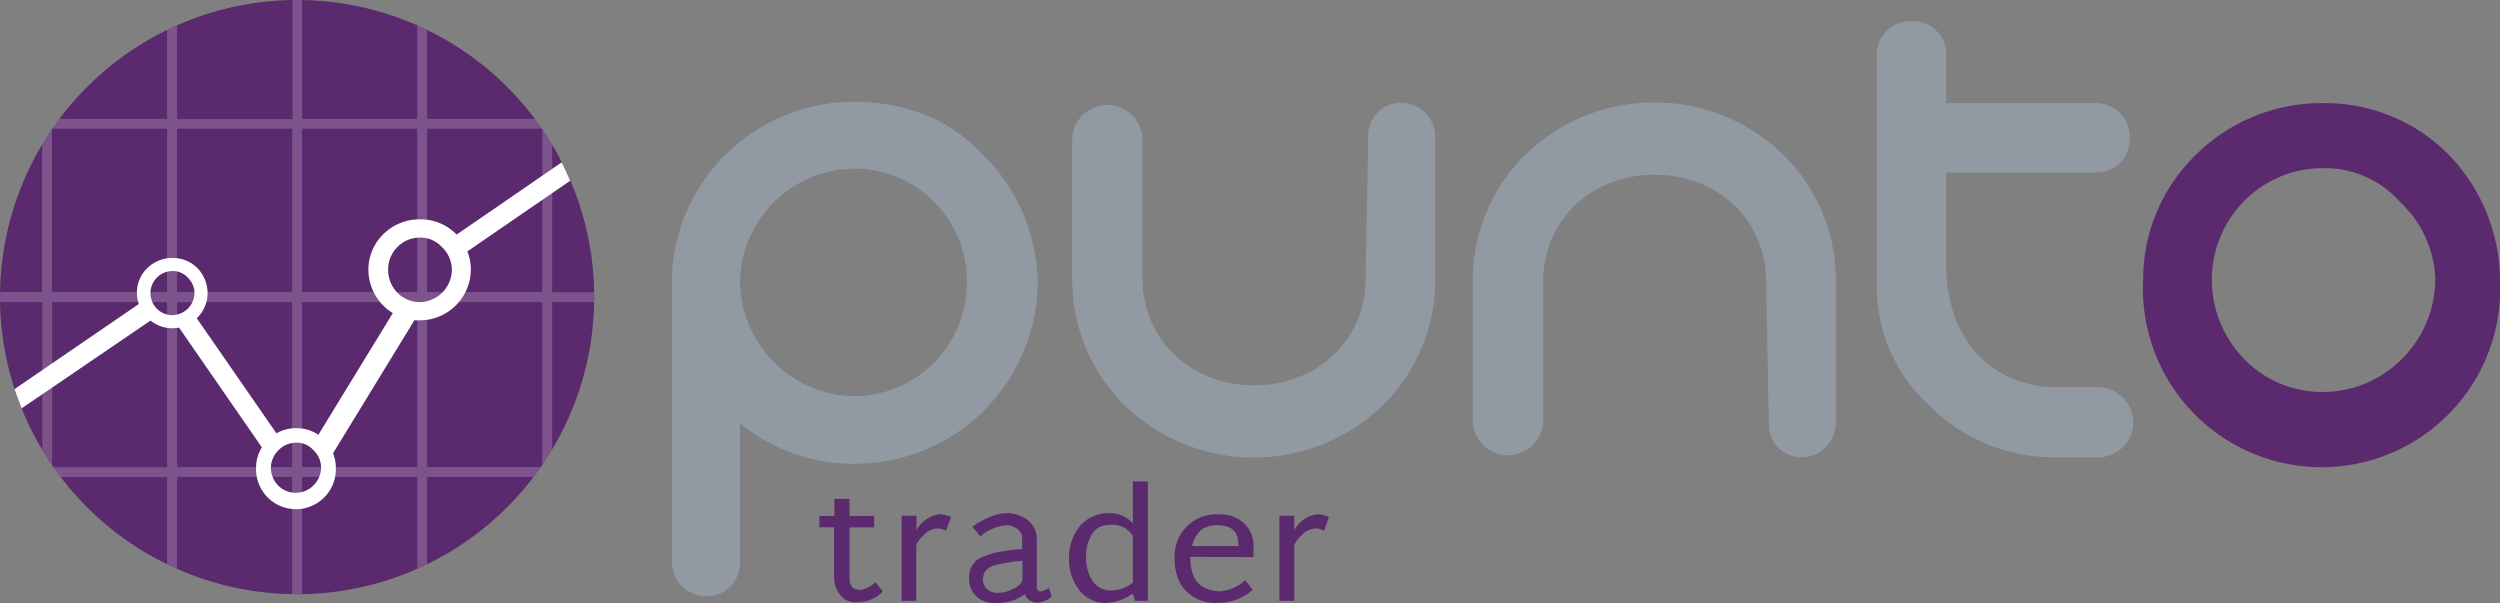 <svg id="Layer_1" data-name="Layer 1" xmlns="http://www.w3.org/2000/svg" viewBox="0 0 293.84 70.93"><rect x="0" y="0" width="293.84" height="70.93" fill="#808080" stroke="none"/><defs><style>.cls-1{fill:#5b296e;}.cls-2{fill:#919aa2;}.cls-3,.cls-4{fill:#fff;}.cls-3{opacity:0.2;}</style></defs><title>punto-trader-logo</title><g id="A9l7km"><path class="cls-1" d="M100.67,71.27a2.23,2.23,0,0,1-2-1,3.4,3.4,0,0,1-.61-2V62.46H96.34V61.13H98.1v-2h1.78v2h2.9v1.35l-2.9,0v6c0,.9.43,1.35,1.29,1.33a3,3,0,0,0,1.76-.9l.86,1.1A4.18,4.18,0,0,1,100.67,71.27Z" transform="translate(-0.03 -0.49)"/><path class="cls-1" d="M111.24,62.86a2.26,2.26,0,0,0-1.21-.24,2.36,2.36,0,0,0-1.46.79c-.56.52-.85,1-.85,1.31v6.39H106v-10h1.75V62.8a3.59,3.59,0,0,1,2.8-1.87,4.62,4.62,0,0,1,1.27.32Z" transform="translate(-0.03 -0.49)"/><path class="cls-1" d="M121.88,71.32a1.51,1.51,0,0,1-1.4-1,6.28,6.28,0,0,1-1.17.67,6.12,6.12,0,0,1-2.26.39,3.16,3.16,0,0,1-2.27-.8,2.75,2.75,0,0,1-.84-2.07A2.61,2.61,0,0,1,115,66.2a8.88,8.88,0,0,1,2.73-.89,24.12,24.12,0,0,1,2.44-.29V63.74a1.29,1.29,0,0,0-.58-1.09,2.22,2.22,0,0,0-1.33-.42,5.46,5.46,0,0,0-3,1.3l-.93-1.12a7.71,7.71,0,0,1,1.85-1.06,5.19,5.19,0,0,1,2.09-.54,4,4,0,0,1,2.62.87,2.75,2.75,0,0,1,1,2.24V69.6a.49.49,0,0,0,.46.41,2.18,2.18,0,0,0,.95-.43l.35,1A2.58,2.58,0,0,1,121.88,71.32Zm-1.67-4.91a9.87,9.87,0,0,0-1.71.2c-.41.07-.85.15-1.3.25-1.09.25-1.63.82-1.63,1.71a1.54,1.54,0,0,0,.46,1.16,1.81,1.81,0,0,0,1.28.44,4.06,4.06,0,0,0,1.78-.44c.73-.34,1.11-.76,1.12-1.27Z" transform="translate(-0.03 -0.49)"/><path class="cls-1" d="M134.94,71.11h-1.49l-.27-.85a6.25,6.25,0,0,1-3.12,1.1,3.89,3.89,0,0,1-3.32-1.71,5.75,5.75,0,0,1-1.06-3.43,5.91,5.91,0,0,1,1.13-3.72,4.41,4.41,0,0,1,3.71-1.69A3.49,3.49,0,0,1,133.18,62V57.08h1.76Zm-1.76-7.64a2.81,2.81,0,0,0-2.75-1.28,2.29,2.29,0,0,0-2.19,1.32,5,5,0,0,0-.55,2.49,4.82,4.82,0,0,0,.63,2.55,2.52,2.52,0,0,0,2.31,1.34,4.1,4.1,0,0,0,2.55-.92Z" transform="translate(-0.03 -0.49)"/><path class="cls-1" d="M139.93,65.94c0,2,.63,3.24,1.89,3.73a4.39,4.39,0,0,0,1.56.32,4.91,4.91,0,0,0,3-1.3l.9,1.12a6.05,6.05,0,0,1-4,1.53,4.77,4.77,0,0,1-4.36-2,5.84,5.84,0,0,1-.83-3.16,4.92,4.92,0,0,1,5.3-5.23A4.08,4.08,0,0,1,146.26,62a3.61,3.61,0,0,1,1.1,2.73v1.24Zm5.65-1.51c0-1.47-.81-2.2-2.44-2.2a3,3,0,0,0-2,.6,3.74,3.74,0,0,0-1,1.84h5.5Z" transform="translate(-0.03 -0.49)"/><path class="cls-1" d="M155.67,62.86a2.26,2.26,0,0,0-1.21-.24,2.36,2.36,0,0,0-1.46.79c-.56.52-.85,1-.85,1.31v6.39H150.4v-10h1.75V62.8a3.59,3.59,0,0,1,2.8-1.87,4.62,4.62,0,0,1,1.27.32Z" transform="translate(-0.03 -0.49)"/><path class="cls-1" d="M69.87,35.41A34.92,34.92,0,1,1,35,.49,34.91,34.91,0,0,1,69.87,35.41Z" transform="translate(-0.03 -0.49)"/><path class="cls-1" d="M287.83,18.66l-.05-.05a20.46,20.46,0,0,0-14.81-6,21,21,0,0,0-14.89,6.12,20.36,20.36,0,0,0-6.15,14.55,21,21,0,1,0,41.94,0A21.4,21.4,0,0,0,287.83,18.66ZM273,46.56a12.74,12.74,0,0,1-9.23-3.9,13.43,13.43,0,0,1-3.77-9.4,13.14,13.14,0,0,1,3.76-9.1,12.88,12.88,0,0,1,9.24-3.9,11.75,11.75,0,0,1,9.15,4l.11.11a12.86,12.86,0,0,1,4,8.93,13.27,13.27,0,0,1-3.92,9.38A13.08,13.08,0,0,1,273,46.56Z" transform="translate(-0.03 -0.49)"/><path class="cls-2" d="M100.47,12.46a21.45,21.45,0,0,0-14.94,6A21.2,21.2,0,0,0,79,33.21V66.58a4.06,4.06,0,0,0,4,4,3.91,3.91,0,0,0,4-4V50.23A20.93,20.93,0,0,0,100.47,55,21.48,21.48,0,0,0,122,33.57a21.55,21.55,0,0,0-6.49-14.95C111.76,14.59,106.57,12.46,100.47,12.46Zm0,34.61A13.68,13.68,0,0,1,87,33.57a13.56,13.56,0,0,1,13.49-13.26,13.23,13.23,0,0,1,13.19,13.26A13.36,13.36,0,0,1,100.47,47.07Z" transform="translate(-0.03 -0.49)"/><path class="cls-2" d="M164.85,12.57a3.83,3.83,0,0,0-4,3.94l-.31,16.66v0c0,7.36-5.76,12.61-13.11,12.61s-13.11-5.25-13.11-12.61V16.84a4.18,4.18,0,0,0-4.27-4,4.12,4.12,0,0,0-4,4V33.2a20.74,20.74,0,0,0,6.25,15,21.79,21.79,0,0,0,30.18,0,20.74,20.74,0,0,0,6.25-15V16.53A4.06,4.06,0,0,0,164.85,12.57Z" transform="translate(-0.03 -0.49)"/><path class="cls-2" d="M211.93,54.23a3.83,3.83,0,0,1-4-3.94l-.31-16.66v0c0-7.35-5.76-12.6-13.11-12.6s-13.11,5.25-13.11,12.6V50a4.17,4.17,0,0,1-4.27,4,4.12,4.12,0,0,1-4-4V33.6a20.72,20.72,0,0,1,6.26-15,21.78,21.78,0,0,1,30.17,0,20.75,20.75,0,0,1,6.25,15V50.28A4.06,4.06,0,0,1,211.93,54.23Z" transform="translate(-0.03 -0.49)"/><path class="cls-2" d="M246.78,46h-5.15C236,46,229,42.26,228.77,31.84V20.76h17.55a3.83,3.83,0,0,0,4-3.88,3.94,3.94,0,0,0-4-4.27H228.77V7a3.84,3.84,0,0,0-3.89-4,3.94,3.94,0,0,0-4.27,4V34.05h0a19,19,0,0,0,6,13.94,20.77,20.77,0,0,0,15,6.25h5.15a4.11,4.11,0,0,0,4-3.95A4.18,4.18,0,0,0,246.78,46Z" transform="translate(-0.03 -0.49)"/><path class="cls-3" d="M63.77,34.83H50.23V15.62H63.71c-.27-.39-.54-.78-.83-1.16H50.23V4c-.38-.19-.77-.37-1.16-.54v11H35.53V.51L35,.49l-.58,0v14H20.84v-11c-.4.17-.78.35-1.17.54V14.46H7c-.29.38-.56.77-.83,1.16H19.67V34.83H6.14V15.69c-.41.59-.79,1.19-1.16,1.81V34.83H.05c0,.19,0,.38,0,.58s0,.38,0,.58H5V53.32c.37.61.75,1.22,1.16,1.81V36H19.67v19.4H6.33c.27.39.55.78.84,1.16h12.5V66.81c.39.18.77.36,1.17.53V56.55H34.37V70.31h1.16V56.55H49.07V67.34l1.16-.53V56.55h12.5c.29-.38.57-.77.85-1.16H50.23V36H63.77V55.12c.4-.59.79-1.19,1.16-1.81V36h4.92c0-.2,0-.39,0-.58s0-.39,0-.58H64.93V17.5c-.37-.62-.76-1.22-1.16-1.81ZM34.37,55.39H20.84V36H34.37Zm0-20.56H20.84V15.62H34.37Zm14.7,20.56H35.53V36H49.07Zm0-20.56H35.53V15.62H49.07Z" transform="translate(-0.03 -0.49)"/><path class="cls-4" d="M20.3,39.07a3.94,3.94,0,0,0,.77-.08l9.74,14.08a4.47,4.47,0,0,0-.68,2.36,4.69,4.69,0,1,0,9.37,0,4.31,4.31,0,0,0-.33-1.66l9.56-15.63c.21,0,.43,0,.64,0a6,6,0,0,0,6-6,5.61,5.61,0,0,0-.41-2.1l12.09-8.31c-.31-.73-.64-1.45-1-2.16L53.72,28.05,53.64,28h0a5.86,5.86,0,0,0-4.25-1.73A6.06,6.06,0,0,0,45.1,28a5.83,5.83,0,0,0-1.77,4.17,6,6,0,0,0,2.87,5.12L37.45,51.59a4.64,4.64,0,0,0-2.62-.78,4.74,4.74,0,0,0-2.31.61L23.16,37.9a4.15,4.15,0,0,0,1.27-3A4.26,4.26,0,0,0,23.23,32h0a4.06,4.06,0,0,0-2.93-1.19A4.18,4.18,0,0,0,17.35,32a4,4,0,0,0-1,4.22l-14.61,10c.26.76.53,1.52.84,2.26L17.72,38.17A4.13,4.13,0,0,0,20.3,39.07Zm25.35-6.92a3.78,3.78,0,0,1,1.07-2.61,3.7,3.7,0,0,1,2.65-1.12A3.4,3.4,0,0,1,52,29.56l0,0a3.7,3.7,0,0,1,1.14,2.56A3.84,3.84,0,0,1,49.37,36a3.68,3.68,0,0,1-2.65-1.12A3.88,3.88,0,0,1,45.65,32.15ZM32.77,53.4a2.88,2.88,0,0,1,2.06-.88,2.65,2.65,0,0,1,2.05.89l0,0a2.84,2.84,0,0,1,.89,2,3,3,0,0,1-3,3,2.87,2.87,0,0,1-2.06-.87,3,3,0,0,1-.84-2.1A2.93,2.93,0,0,1,32.77,53.4ZM18.47,33.12a2.54,2.54,0,0,1,1.83-.77,2.33,2.33,0,0,1,1.81.78l0,0a2.54,2.54,0,0,1,.78,1.77,2.65,2.65,0,0,1-2.61,2.63,2.55,2.55,0,0,1-1.83-.77,2.67,2.67,0,0,1-.74-1.86A2.6,2.6,0,0,1,18.47,33.12Z" transform="translate(-0.03 -0.49)"/></g></svg>